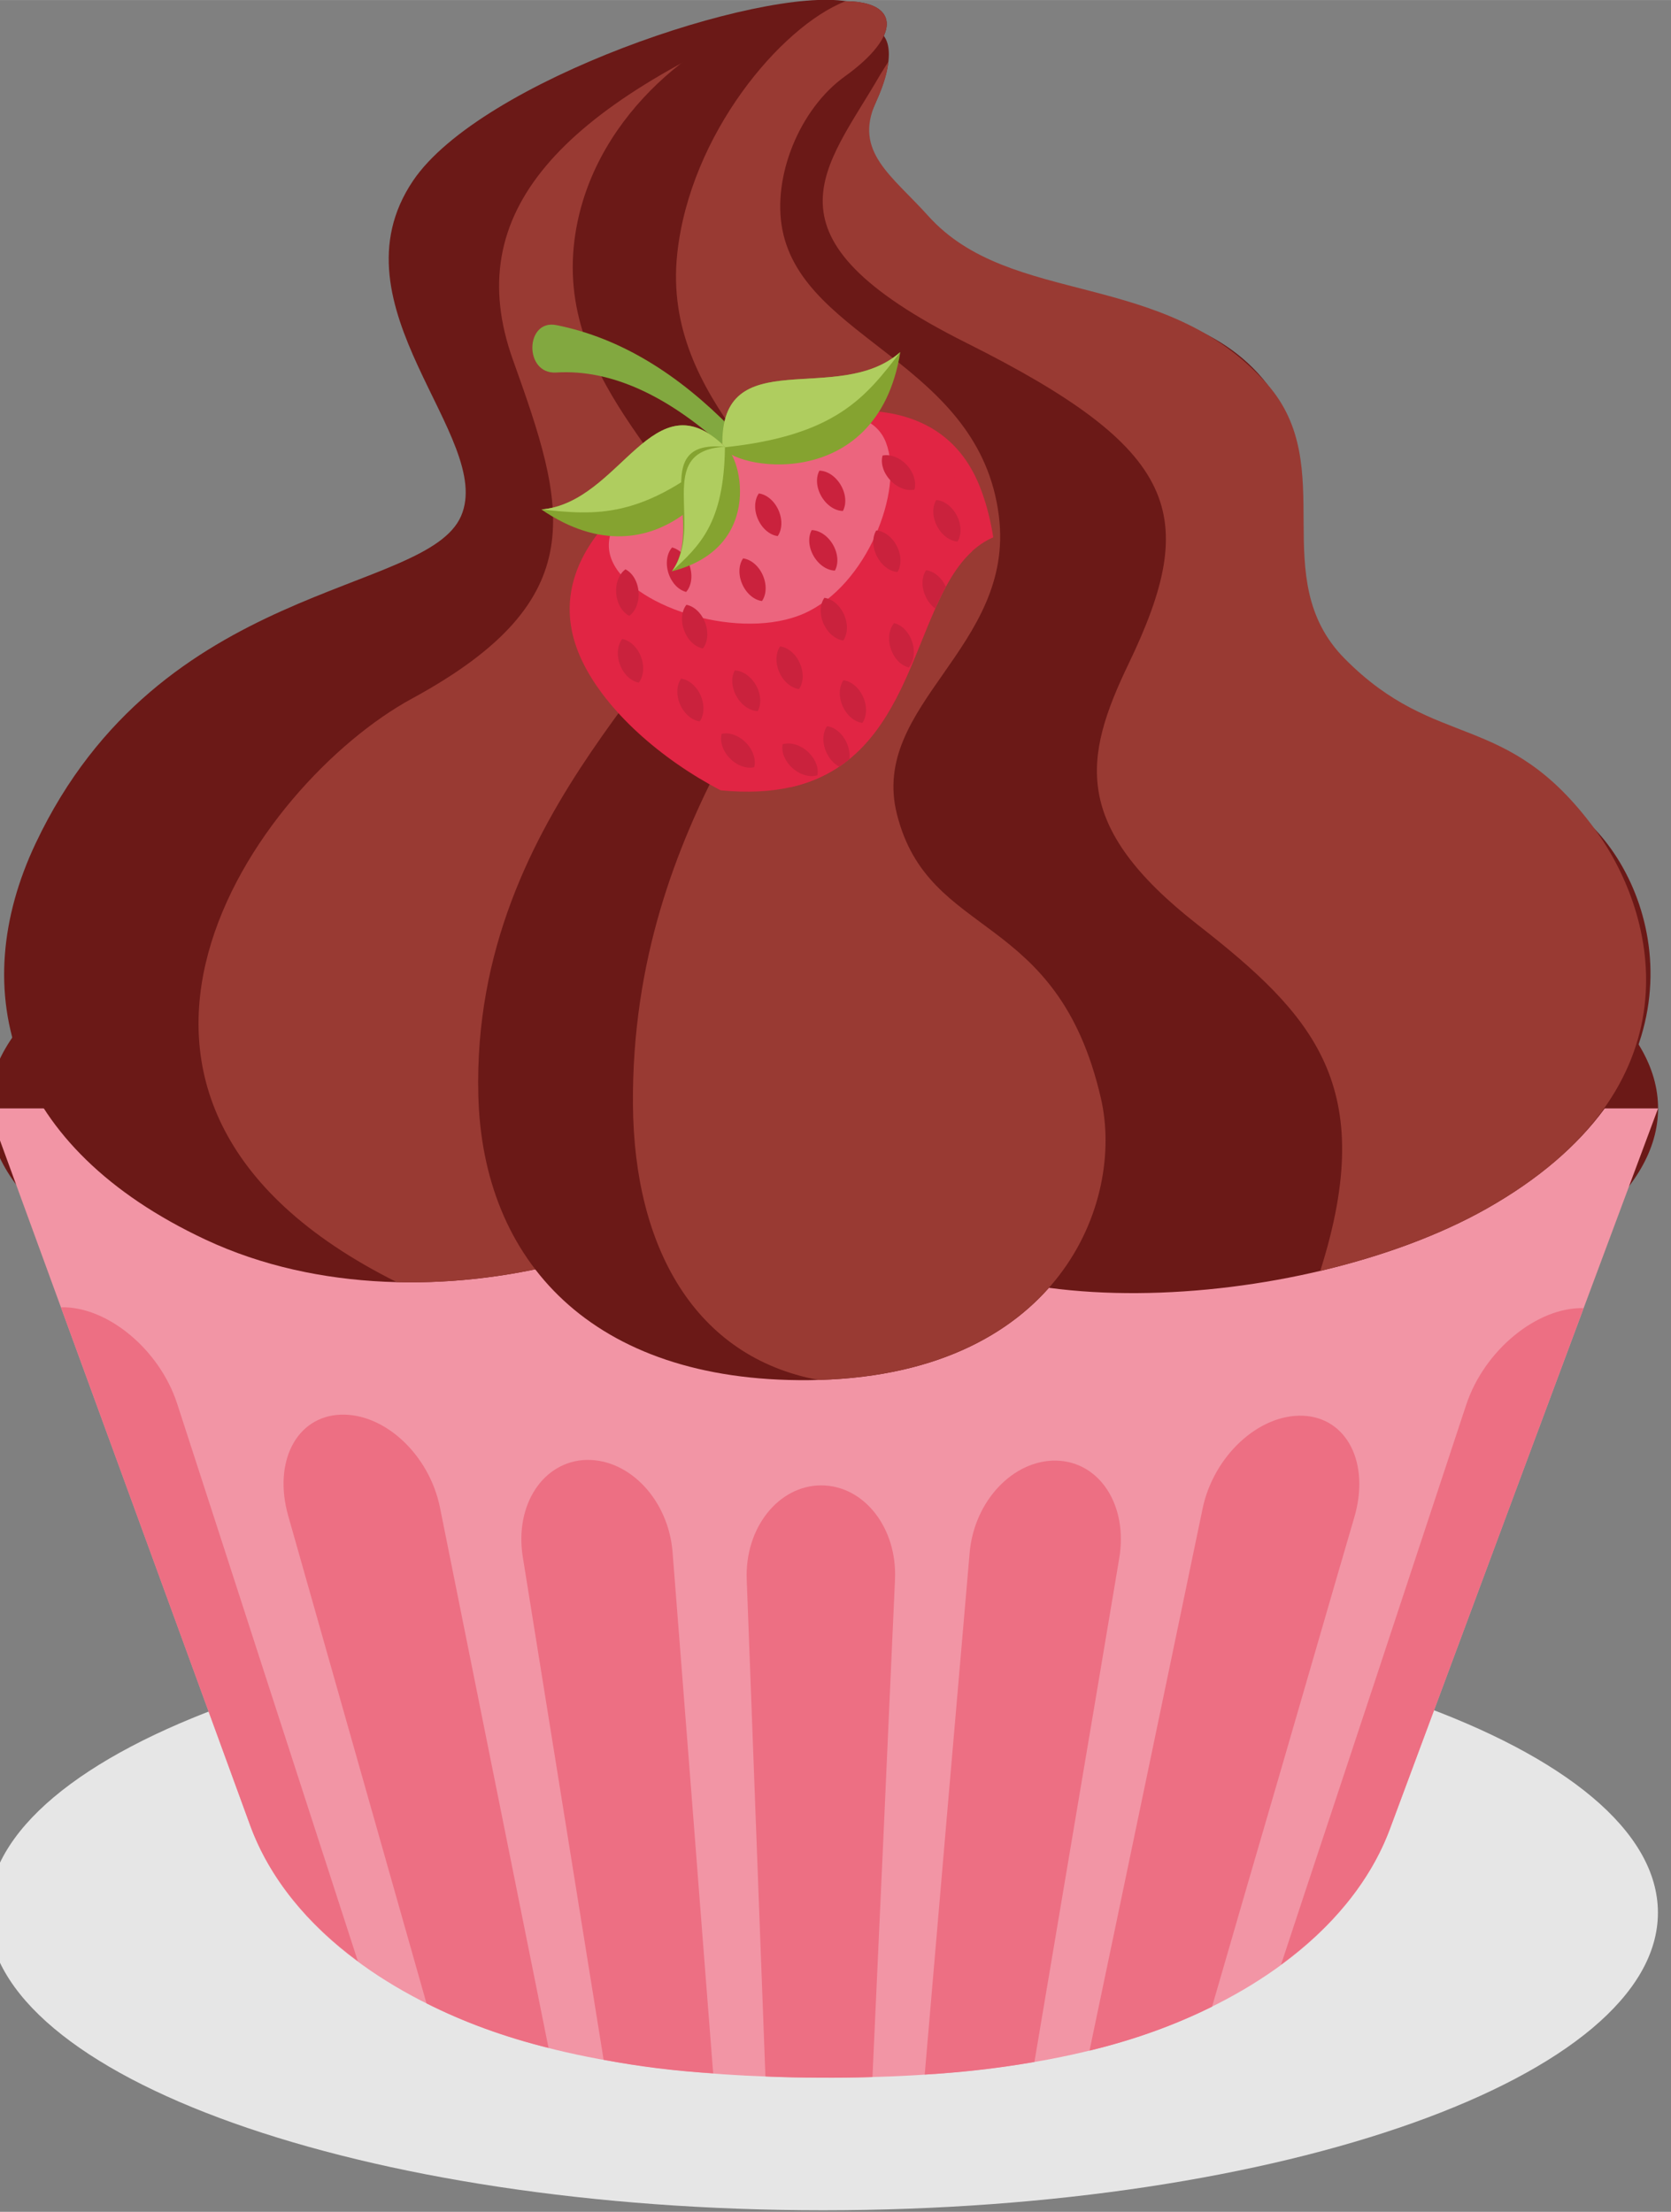 <?xml version="1.0" encoding="UTF-8" standalone="no"?>
<!-- Created with Inkscape (http://www.inkscape.org/) -->

<svg
   xmlns:dc="http://purl.org/dc/elements/1.1/"
   xmlns:cc="http://creativecommons.org/ns#"
   xmlns:rdf="http://www.w3.org/1999/02/22-rdf-syntax-ns#"
   xmlns:svg="http://www.w3.org/2000/svg"
   xmlns="http://www.w3.org/2000/svg"
   xmlns:xlink="http://www.w3.org/1999/xlink"
   xmlns:sodipodi="http://sodipodi.sourceforge.net/DTD/sodipodi-0.dtd"
   xmlns:inkscape="http://www.inkscape.org/namespaces/inkscape"
   width="132.319"
   height="175.178"
   viewBox="0 0 35.01 46.349"
   version="1.1"
   id="svg1161"
   inkscape:version="0.92.4 (5da689c313, 2019-01-14)"
   sodipodi:docname="7.svg">
  <rect x="0" y="0" width="35.01" height="46.349" fill="#808080" stroke="none"/>
  <defs
     id="defs1155">
    <clipPath
       id="SVGID_2_">
      <use
         height="100%"
         width="100%"
         y="0"
         x="0"
         style="overflow:visible"
         xlink:href="#SVGID_1_"
         overflow="visible"
         id="use15" />
    </clipPath>
    <clipPath
       id="SVGID_4_">
      <use
         height="100%"
         width="100%"
         y="0"
         x="0"
         style="overflow:visible"
         xlink:href="#SVGID_3_"
         overflow="visible"
         id="use91" />
    </clipPath>
    <clipPath
       id="SVGID_6_">
      <use
         height="100%"
         width="100%"
         y="0"
         x="0"
         style="overflow:visible"
         xlink:href="#SVGID_5_"
         overflow="visible"
         id="use193" />
    </clipPath>
    <clipPath
       id="SVGID_8_">
      <use
         height="100%"
         width="100%"
         y="0"
         x="0"
         style="overflow:visible"
         xlink:href="#SVGID_7_"
         overflow="visible"
         id="use251" />
    </clipPath>
    <clipPath
       id="SVGID_10_">
      <use
         height="100%"
         width="100%"
         y="0"
         x="0"
         style="overflow:visible"
         xlink:href="#SVGID_9_"
         overflow="visible"
         id="use335" />
    </clipPath>
    <clipPath
       id="SVGID_12_">
      <use
         height="100%"
         width="100%"
         y="0"
         x="0"
         style="overflow:visible"
         xlink:href="#SVGID_11_"
         overflow="visible"
         id="use453" />
    </clipPath>
    <clipPath
       id="SVGID_14_">
      <use
         height="100%"
         width="100%"
         y="0"
         x="0"
         style="overflow:visible"
         xlink:href="#SVGID_13_"
         overflow="visible"
         id="use597" />
    </clipPath>
    <clipPath
       id="SVGID_16_">
      <use
         height="100%"
         width="100%"
         y="0"
         x="0"
         style="overflow:visible"
         xlink:href="#SVGID_15_"
         overflow="visible"
         id="use679" />
    </clipPath>
    <clipPath
       id="SVGID_18_">
      <use
         height="100%"
         width="100%"
         y="0"
         x="0"
         style="overflow:visible"
         xlink:href="#SVGID_17_"
         overflow="visible"
         id="use785" />
    </clipPath>
    <clipPath
       id="SVGID_20_">
      <use
         height="100%"
         width="100%"
         y="0"
         x="0"
         style="overflow:visible"
         xlink:href="#SVGID_19_"
         overflow="visible"
         id="use837" />
    </clipPath>
    <clipPath
       id="SVGID_22_">
      <use
         height="100%"
         width="100%"
         y="0"
         x="0"
         style="overflow:visible"
         xlink:href="#SVGID_21_"
         overflow="visible"
         id="use915" />
    </clipPath>
    <clipPath
       id="SVGID_24_">
      <use
         height="100%"
         width="100%"
         y="0"
         x="0"
         style="overflow:visible"
         xlink:href="#SVGID_23_"
         overflow="visible"
         id="use1009" />
    </clipPath>
    <clipPath
       id="SVGID_26_">
      <use
         height="100%"
         width="100%"
         y="0"
         x="0"
         style="overflow:visible"
         xlink:href="#SVGID_25_"
         overflow="visible"
         id="use1129" />
    </clipPath>
    <clipPath
       id="SVGID_28_">
      <use
         height="100%"
         width="100%"
         y="0"
         x="0"
         style="overflow:visible"
         xlink:href="#SVGID_27_"
         overflow="visible"
         id="use1177" />
    </clipPath>
    <path
       inkscape:connector-curvature="0"
       id="SVGID_1_"
       d="m 85.61,63.771 c 0,0 9.11,-7.035 22.765,-12.285 6.524,-2.508 21.116,-6.162 22.188,-5.343 1.133,1.889 5.288,20.02 5.415,28.834 0.125,8.814 -5.667,28.584 -7.177,29.34 -1.511,0.754 -22.784,-5.016 -28.585,-8.31 C 94.676,92.859 89.593,88.308 85.611,83.54 85.61,80.015 85.61,63.771 85.61,63.771 Z" />
    <path
       inkscape:connector-curvature="0"
       id="SVGID_3_"
       d="m 66.218,63.771 c 0,0 -9.109,-7.035 -22.765,-12.285 -6.523,-2.508 -21.116,-6.162 -22.186,-5.343 -1.133,1.889 -5.288,20.021 -5.414,28.836 -0.127,8.812 5.666,28.582 7.176,29.338 1.511,0.754 22.782,-5.016 28.583,-8.31 5.54,-3.148 10.624,-7.699 14.605,-12.467 0.001,-3.525 0.001,-19.769 0.001,-19.769 z" />
    <path
       inkscape:connector-curvature="0"
       id="SVGID_5_"
       d="m 216.268,64.571 c 0,0 -9.109,-7.034 -22.765,-12.285 -6.523,-2.509 -21.116,-6.162 -22.187,-5.343 -1.133,1.889 -5.288,20.021 -5.414,28.835 -0.127,8.814 5.666,28.583 7.176,29.339 1.511,0.755 22.782,-5.014 28.583,-8.311 5.54,-3.147 10.624,-7.697 14.605,-12.465 0.002,-3.527 0.002,-19.77 0.002,-19.77 z" />
    <path
       inkscape:connector-curvature="0"
       id="SVGID_7_"
       d="m 235.66,64.57 c 0,0 9.11,-7.034 22.765,-12.285 6.524,-2.509 21.116,-6.162 22.188,-5.343 1.133,1.888 5.288,20.021 5.415,28.835 0.125,8.814 -5.667,28.583 -7.177,29.339 -1.511,0.755 -22.784,-5.014 -28.585,-8.311 -5.54,-3.148 -10.623,-7.697 -14.605,-12.466 C 235.66,80.814 235.66,64.57 235.66,64.57 Z" />
    <path
       inkscape:connector-curvature="0"
       id="SVGID_9_"
       d="m 365.769,66.058 c 0,0 -9.111,-7.032 -22.767,-12.284 -6.523,-2.508 -21.116,-6.161 -22.186,-5.343 -1.133,1.89 -5.289,20.021 -5.415,28.835 -0.126,8.814 5.667,28.583 7.178,29.338 1.51,0.757 22.782,-5.013 28.583,-8.31 5.54,-3.148 10.624,-7.696 14.606,-12.465 0.001,-3.526 0.001,-19.771 0.001,-19.771 z" />
    <path
       inkscape:connector-curvature="0"
       id="SVGID_11_"
       d="m 385.16,66.058 c 0,0 9.111,-7.034 22.766,-12.284 6.524,-2.508 21.116,-6.161 22.187,-5.343 1.133,1.89 5.288,20.021 5.416,28.835 0.125,8.814 -5.667,28.583 -7.178,29.338 -1.511,0.757 -22.782,-5.014 -28.585,-8.31 -5.54,-3.148 -10.623,-7.696 -14.605,-12.465 -10e-4,-3.526 -10e-4,-19.771 -10e-4,-19.771 z" />
    <path
       inkscape:connector-curvature="0"
       id="SVGID_13_"
       d="m 515.153,66.489 c 0,0 -9.11,-7.035 -22.766,-12.286 -6.523,-2.509 -21.116,-6.162 -22.186,-5.343 -1.133,1.89 -5.289,20.021 -5.415,28.834 -0.125,8.814 5.667,28.583 7.178,29.339 1.51,0.754 22.782,-5.014 28.583,-8.311 5.539,-3.147 10.624,-7.697 14.606,-12.465 0,-3.525 0,-19.768 0,-19.768 z" />
    <path
       inkscape:connector-curvature="0"
       id="SVGID_15_"
       d="m 534.544,66.489 c 0,0 9.112,-7.035 22.766,-12.286 6.525,-2.509 21.116,-6.162 22.188,-5.343 1.133,1.888 5.287,20.021 5.415,28.834 0.125,8.814 -5.667,28.583 -7.178,29.339 -1.51,0.754 -22.782,-5.015 -28.584,-8.311 -5.54,-3.147 -10.622,-7.697 -14.606,-12.465 -10e-4,-3.525 -10e-4,-19.768 -10e-4,-19.768 z" />
    <path
       inkscape:connector-curvature="0"
       id="SVGID_17_"
       d="m 666.023,66.498 c 0,0 -9.111,-7.035 -22.766,-12.285 -6.523,-2.509 -21.116,-6.162 -22.186,-5.343 -1.133,1.888 -5.289,20.02 -5.415,28.834 -0.126,8.814 5.667,28.583 7.178,29.338 1.511,0.755 22.782,-5.014 28.583,-8.31 5.539,-3.148 10.624,-7.698 14.606,-12.465 0,-3.527 0,-19.769 0,-19.769 z" />
    <path
       inkscape:connector-curvature="0"
       id="SVGID_19_"
       d="m 685.413,66.497 c 0,0 9.111,-7.034 22.766,-12.284 6.525,-2.509 21.116,-6.162 22.188,-5.343 1.133,1.888 5.287,20.02 5.415,28.834 0.125,8.814 -5.667,28.583 -7.178,29.338 -1.51,0.755 -22.782,-5.014 -28.584,-8.31 -5.54,-3.149 -10.623,-7.698 -14.606,-12.465 -10e-4,-3.527 -10e-4,-19.77 -10e-4,-19.77 z" />
    <path
       inkscape:connector-curvature="0"
       id="SVGID_21_"
       d="m 814.768,66.498 c 0,0 -9.109,-7.035 -22.765,-12.286 -6.523,-2.509 -21.116,-6.161 -22.186,-5.343 -1.133,1.888 -5.288,20.021 -5.414,28.835 -0.127,8.814 5.666,28.583 7.176,29.339 1.511,0.756 22.782,-5.014 28.583,-8.31 5.54,-3.148 10.624,-7.697 14.605,-12.466 10e-4,-3.526 10e-4,-19.769 10e-4,-19.769 z" />
    <path
       inkscape:connector-curvature="0"
       id="SVGID_23_"
       d="m 834.16,66.498 c 0,0 9.11,-7.035 22.765,-12.285 6.524,-2.509 21.116,-6.162 22.188,-5.343 1.133,1.889 5.288,20.021 5.415,28.835 0.125,8.814 -5.667,28.584 -7.177,29.339 -1.511,0.756 -22.784,-5.015 -28.585,-8.31 -5.54,-3.148 -10.622,-7.697 -14.605,-12.466 -10e-4,-3.527 -10e-4,-19.77 -10e-4,-19.77 z" />
    <path
       inkscape:connector-curvature="0"
       id="SVGID_25_"
       d="m 984.75,66.772 c 0,0 9.11,-7.035 22.765,-12.285 6.524,-2.509 21.116,-6.161 22.187,-5.343 1.133,1.889 5.288,20.021 5.414,28.835 0.126,8.814 -5.666,28.584 -7.177,29.34 -1.511,0.755 -22.782,-5.015 -28.583,-8.311 -5.54,-3.148 -10.624,-7.697 -14.606,-12.466 0,-3.527 0,-19.77 0,-19.77 z" />
    <path
       inkscape:connector-curvature="0"
       id="SVGID_27_"
       d="m 965.359,66.772 c 0,0 -9.11,-7.034 -22.765,-12.285 -6.524,-2.509 -21.116,-6.162 -22.187,-5.343 -1.133,1.889 -5.289,20.021 -5.415,28.835 -0.126,8.814 5.667,28.583 7.178,29.339 1.511,0.755 22.782,-5.015 28.583,-8.311 5.54,-3.148 10.624,-7.697 14.606,-12.466 0,-3.526 0,-19.769 0,-19.769 z" />
    <radialGradient
       id="SVGID_1_-2"
       cx="37.399"
       cy="73.437"
       r="49.383"
       gradientUnits="userSpaceOnUse">
      <stop
         offset="0"
         style="stop-color:#FFFFFF"
         id="stop52" />
      <stop
         offset="0.939"
         style="stop-color:#FFFFFF;stop-opacity:0"
         id="stop54" />
    </radialGradient>
    <radialGradient
       id="SVGID_2_-2"
       cx="188.762"
       cy="73.265"
       r="49.383"
       gradientUnits="userSpaceOnUse">
      <stop
         offset="0"
         style="stop-color:#FFFFFF"
         id="stop219" />
      <stop
         offset="0.939"
         style="stop-color:#FFFFFF;stop-opacity:0"
         id="stop221" />
    </radialGradient>
    <radialGradient
       id="SVGID_3_-7"
       cx="338.281"
       cy="72.995"
       r="49.383"
       gradientUnits="userSpaceOnUse">
      <stop
         offset="0"
         style="stop-color:#FFFFFF"
         id="stop288" />
      <stop
         offset="0.939"
         style="stop-color:#FFFFFF;stop-opacity:0"
         id="stop290" />
    </radialGradient>
    <radialGradient
       id="SVGID_4_-1"
       cx="486.776"
       cy="72.003"
       r="49.383"
       gradientUnits="userSpaceOnUse">
      <stop
         offset="0"
         style="stop-color:#FFFFFF"
         id="stop341" />
      <stop
         offset="0.939"
         style="stop-color:#FFFFFF;stop-opacity:0"
         id="stop343" />
    </radialGradient>
    <radialGradient
       id="SVGID_5_-9"
       cx="637.455"
       cy="70.776"
       r="49.383"
       gradientUnits="userSpaceOnUse">
      <stop
         offset="0"
         style="stop-color:#FFFFFF"
         id="stop544" />
      <stop
         offset="0.939"
         style="stop-color:#FFFFFF;stop-opacity:0"
         id="stop546" />
    </radialGradient>
    <radialGradient
       id="SVGID_6_-4"
       cx="790.322"
       cy="73.071"
       r="49.383"
       gradientUnits="userSpaceOnUse">
      <stop
         offset="0"
         style="stop-color:#FFFFFF"
         id="stop753" />
      <stop
         offset="0.939"
         style="stop-color:#FFFFFF;stop-opacity:0"
         id="stop755" />
    </radialGradient>
    <radialGradient
       id="SVGID_7_-1"
       cx="937.163"
       cy="72.383"
       r="49.383"
       gradientUnits="userSpaceOnUse">
      <stop
         offset="0"
         style="stop-color:#FFFFFF"
         id="stop916" />
      <stop
         offset="0.939"
         style="stop-color:#FFFFFF;stop-opacity:0"
         id="stop918" />
    </radialGradient>
    <radialGradient
       id="SVGID_8_-1"
       cx="1087.802"
       cy="72.31"
       r="49.384"
       gradientUnits="userSpaceOnUse">
      <stop
         offset="0"
         style="stop-color:#FFFFFF"
         id="stop947" />
      <stop
         offset="0.939"
         style="stop-color:#FFFFFF;stop-opacity:0"
         id="stop949" />
    </radialGradient>
  </defs>
  <sodipodi:namedview
     id="base"
     pagecolor="#ffffff"
     bordercolor="#666666"
     borderopacity="1.0"
     inkscape:pageopacity="0.0"
     inkscape:pageshadow="2"
     inkscape:zoom="0.7"
     inkscape:cx="-10.797935"
     inkscape:cy="23.146383"
     inkscape:document-units="mm"
     inkscape:current-layer="layer1"
     showgrid="false"
     units="px"
     inkscape:window-width="1920"
     inkscape:window-height="1017"
     inkscape:window-x="-8"
     inkscape:window-y="-8"
     inkscape:window-maximized="1"
     fit-margin-top="0"
     fit-margin-left="0"
     fit-margin-right="0"
     fit-margin-bottom="0" />
  <g
     inkscape:label="Layer 1"
     inkscape:groupmode="layer"
     id="layer1"
     transform="translate(-180.542,-246.826)">
    <g
       transform="matrix(0.397,0,0,0.397,-3.594,240.741)"
       id="g1288" />
    <g
       transform="matrix(0.397,0,0,0.397,-3.594,240.741)"
       id="g1290" />
    <g
       transform="matrix(0.397,0,0,0.397,-3.594,240.741)"
       id="g1292" />
    <g
       transform="matrix(0.397,0,0,0.397,-3.594,240.741)"
       id="g1294" />
    <g
       transform="matrix(0.397,0,0,0.397,-3.594,240.741)"
       id="g1296" />
    <g
       transform="matrix(0.397,0,0,0.397,-3.594,240.741)"
       id="g1298" />
    <g
       transform="matrix(0.365,0,0,0.365,-1.091,244.552)"
       id="Слой_9" />
    <g
       transform="matrix(0.361,0,0,0.361,-1.169,243.622)"
       id="g1385" />
    <g
       transform="matrix(0.361,0,0,0.361,-1.169,243.622)"
       id="g1387" />
    <g
       transform="matrix(0.361,0,0,0.361,-1.169,243.622)"
       id="g1389" />
    <g
       transform="matrix(0.361,0,0,0.361,-1.169,243.622)"
       id="g1391" />
    <g
       transform="matrix(0.361,0,0,0.361,-1.169,243.622)"
       id="g1393" />
    <g
       transform="matrix(0.361,0,0,0.361,-1.169,243.622)"
       id="g1395" />
    <g
       transform="matrix(0.368,0,0,0.368,-216.081,240.66)"
       id="g1056">
      <path
         style="clip-rule:evenodd;fill:#e6e6e6;fill-rule:evenodd"
         inkscape:connector-curvature="0"
         d="m 1124.638,142.615 c 26.18,0 47.533,-7.612 47.533,-16.944 0,-9.333 -21.353,-16.944 -47.533,-16.944 -26.18,0 -47.533,7.611 -47.533,16.944 0,9.333 21.352,16.944 47.533,16.944 z"
         id="path943" />
      <path
         style="clip-rule:evenodd;fill:#6b1917;fill-rule:evenodd"
         inkscape:connector-curvature="0"
         d="m 1124.647,96.815 c 26.18,0 47.533,-7.612 47.533,-16.944 0,-9.332 -21.353,-16.944 -47.533,-16.944 -26.18,0 -47.533,7.611 -47.533,16.944 10e-4,9.332 21.353,16.944 47.533,16.944 z"
         id="path945" />
      <radialGradient
         id="radialGradient2415"
         cx="1087.802"
         cy="72.31"
         r="49.384"
         gradientUnits="userSpaceOnUse">
        <stop
           offset="0"
           style="stop-color:#FFFFFF"
           id="stop2411" />
        <stop
           offset="0.939"
           style="stop-color:#FFFFFF;stop-opacity:0"
           id="stop2413" />
      </radialGradient>
      <path
         style="clip-rule:evenodd;fill:url(#SVGID_8_-1);fill-rule:evenodd"
         inkscape:connector-curvature="0"
         d="m 1133.115,96.914 c -6.639,11.297 -22.131,19.932 -41.238,22.634 -2.298,-6.303 -4.601,-12.606 -6.901,-18.902 -1.957,-5.359 -3.919,-10.716 -5.875,-16.076 5.391,7.247 23.917,12.589 45.945,12.589 2.751,-0.001 5.446,-0.086 8.069,-0.245 z"
         id="path952" />
      <g
         id="g972">
        <path
           style="clip-rule:evenodd;fill:#f295a5;fill-rule:evenodd"
           inkscape:connector-curvature="0"
           d="m 1156.913,120.903 c -1.873,5.02 -6.634,8.837 -12.473,11.159 -5.608,2.231 -12.557,3.04 -20.03,3.002 -7.474,-0.039 -14.421,-0.918 -20.021,-3.179 -5.818,-2.35 -10.533,-6.169 -12.359,-11.165 -2.481,-6.809 -4.969,-13.618 -7.453,-20.419 -2.487,-6.809 -4.981,-13.616 -7.463,-20.43 15.838,0 31.685,0 47.523,0 15.839,0 31.695,0 47.542,0 -2.548,6.844 -5.099,13.68 -7.643,20.52 -2.541,6.834 -5.085,13.674 -7.623,20.512 z"
           id="path954" />
        <g
           id="g970">
          <path
             style="clip-rule:evenodd;fill:#ed6f83;fill-rule:evenodd"
             inkscape:connector-curvature="0"
             d="m 1124.543,101.337 v 0 c 2.443,0.012 4.327,2.433 4.192,5.37 -0.217,4.724 -0.423,9.448 -0.637,14.167 -0.214,4.718 -0.428,9.437 -0.646,14.155 -1.008,0.036 -2.016,0.042 -3.042,0.036 -1.027,-0.006 -2.044,-0.018 -3.052,-0.071 -0.171,-4.719 -0.361,-9.437 -0.533,-14.155 -0.171,-4.707 -0.357,-9.431 -0.532,-14.149 -0.109,-2.943 1.816,-5.353 4.25,-5.353 z"
             id="path956" />
          <path
             style="clip-rule:evenodd;fill:#ed6f83;fill-rule:evenodd"
             inkscape:connector-curvature="0"
             d="m 1137.938,99.928 v 0 c 2.472,0.071 4.065,2.568 3.565,5.553 -0.803,4.788 -1.606,9.573 -2.415,14.356 -0.807,4.772 -1.607,9.555 -2.415,14.333 -1.987,0.349 -4.079,0.598 -6.246,0.717 0.428,-4.949 0.851,-9.899 1.274,-14.848 0.423,-4.949 0.861,-9.904 1.283,-14.853 0.253,-2.954 2.482,-5.317 4.954,-5.258 z"
             id="path958" />
          <path
             style="clip-rule:evenodd;fill:#ed6f83;fill-rule:evenodd"
             inkscape:connector-curvature="0"
             d="m 1151.959,97.371 v 0 c 2.52,0.107 3.827,2.71 2.928,5.778 -1.363,4.652 -2.695,9.297 -4.05,13.942 -1.354,4.643 -2.709,9.282 -4.05,13.93 -2.129,1.059 -4.468,1.9 -6.977,2.504 1.074,-5.145 2.153,-10.282 3.223,-15.428 1.069,-5.144 2.145,-10.276 3.213,-15.428 0.624,-3.011 3.204,-5.393 5.713,-5.298 z"
             id="path960" />
          <path
             style="clip-rule:evenodd;fill:#ed6f83;fill-rule:evenodd"
             inkscape:connector-curvature="0"
             d="m 1150.714,128.629 c 1.75,-5.316 3.523,-10.625 5.276,-15.937 1.754,-5.314 3.508,-10.627 5.266,-15.943 1.026,-3.102 4.031,-5.571 6.683,-5.505 -1.835,4.943 -3.679,9.887 -5.514,14.829 -1.835,4.944 -3.679,9.887 -5.514,14.83 -1.12,3.013 -3.345,5.642 -6.197,7.726 z"
             id="path962" />
          <path
             style="clip-rule:evenodd;fill:#ed6f83;fill-rule:evenodd"
             inkscape:connector-curvature="0"
             d="m 1081.25,91.196 c 2.633,-0.066 5.611,2.397 6.616,5.488 1.723,5.297 3.427,10.577 5.143,15.872 1.715,5.291 3.432,10.591 5.143,15.872 -2.842,-2.09 -5.02,-4.713 -6.122,-7.708 -1.797,-4.926 -3.594,-9.846 -5.39,-14.765 -1.796,-4.92 -3.593,-9.84 -5.39,-14.759 z"
             id="path964" />
          <path
             style="clip-rule:evenodd;fill:#ed6f83;fill-rule:evenodd"
             inkscape:connector-curvature="0"
             d="m 1097.164,97.311 v 0 c 2.52,-0.095 5.063,2.292 5.666,5.292 1.032,5.134 2.058,10.261 3.09,15.387 1.032,5.128 2.063,10.253 3.09,15.38 -2.5,-0.616 -4.848,-1.474 -6.949,-2.539 -1.312,-4.624 -2.625,-9.253 -3.936,-13.877 -1.313,-4.629 -2.625,-9.253 -3.936,-13.882 -0.867,-3.061 0.456,-5.66 2.975,-5.761 z"
             id="path966" />
          <path
             style="clip-rule:evenodd;fill:#ed6f83;fill-rule:evenodd"
             inkscape:connector-curvature="0"
             d="m 1111.167,99.887 v 0 c 2.481,-0.047 4.675,2.309 4.905,5.257 0.387,4.949 0.774,9.898 1.16,14.848 0.384,4.931 0.761,9.875 1.151,14.824 -2.158,-0.124 -4.259,-0.391 -6.237,-0.769 -0.77,-4.772 -1.531,-9.537 -2.3,-14.309 -0.77,-4.771 -1.534,-9.543 -2.3,-14.314 -0.48,-2.979 1.159,-5.466 3.621,-5.537 z"
             id="path968" />
        </g>
      </g>
      <g
         id="g986">
        <path
           style="clip-rule:evenodd;fill:#6b1917;fill-rule:evenodd"
           inkscape:connector-curvature="0"
           d="m 1162.413,85.583 c 12.141,-6.857 10.395,-17.163 6.159,-21.622 -7.644,-8.049 -12.977,-2.982 -18.234,-8.29 -4.547,-4.591 4.174,-11.112 -0.428,-17.057 -5.388,-6.963 -17.869,-3.448 -22.142,-8.257 -2.04,-2.296 -1.402,-4.953 -0.129,-7.768 2.162,-4.778 -0.629,-5.852 -5.127,-1.293 -7.888,7.995 1.187,58.5 4.343,63.497 4.999,7.912 25.009,6.747 35.558,0.79 z"
           id="path974" />
        <path
           style="clip-rule:evenodd;fill:#6b1917;fill-rule:evenodd"
           inkscape:connector-curvature="0"
           d="m 1089.481,87.343 c 12.87,6.031 30.485,-0.339 31.94,-6.274 6.01,-24.526 -4.133,-51.512 -3.777,-52.774 0.829,-2.942 3.972,-5.705 7.141,-6.245 5.378,-0.916 -0.476,-2.296 1.213,-5.218 -4.951,-0.84 -20.864,4.519 -24.705,10.219 -4.821,7.154 4.67,14.634 2.738,19.087 -1.978,4.559 -17.118,3.622 -24.218,18.632 -4.016,8.489 -1.514,17.333 9.668,22.573 z"
           id="path976" />
        <path
           style="clip-rule:evenodd;fill:#993a33;fill-rule:evenodd"
           inkscape:connector-curvature="0"
           d="m 1100.372,89.765 c 10.211,0.249 19.981,-4.34 21.048,-8.697 6.01,-24.526 -4.133,-51.511 -3.777,-52.774 0.829,-2.942 -0.156,-6.867 3.013,-7.406 5.378,-0.916 9.306,-2.419 2.787,-3.523 -0.13,-0.022 -0.268,-0.04 -0.411,-0.053 -13.37,5.549 -19.06,11.518 -16.051,19.928 3.009,8.41 4.687,13.624 -5.739,19.29 -8.855,4.812 -21.807,22.787 -0.87,33.235 z"
           id="path978" />
        <path
           style="clip-rule:evenodd;fill:#6b1917;fill-rule:evenodd"
           inkscape:connector-curvature="0"
           d="m 1123.796,95.346 c 14.191,-0.12 18.042,-10.045 16.666,-16.035 -2.483,-10.813 -9.789,-8.951 -11.615,-16.186 -1.58,-6.26 6.725,-9.49 5.805,-16.968 -1.079,-8.757 -11.102,-10.004 -12.328,-16.322 -0.585,-3.016 0.973,-6.87 3.555,-8.728 4.383,-3.154 2.503,-5.46 -3.807,-3.638 -4.792,1.383 -10.727,6.158 -11.587,12.969 -1.079,8.546 7.175,13.471 7.457,18.329 0.289,4.973 -13.357,13.747 -12.929,30.374 0.242,9.403 6.454,16.308 18.783,16.205 z"
           id="path980" />
        <path
           style="clip-rule:evenodd;fill:#993a33;fill-rule:evenodd"
           inkscape:connector-curvature="0"
           d="m 1124.37,95.334 c 13.72,-0.379 17.449,-10.115 16.092,-16.024 -2.483,-10.813 -9.789,-8.951 -11.615,-16.186 -1.58,-6.26 6.725,-9.49 5.805,-16.968 -1.079,-8.757 -11.102,-10.004 -12.328,-16.322 -0.585,-3.016 0.973,-6.87 3.555,-8.728 3.298,-2.373 3.05,-4.266 0.037,-4.282 l -0.046,0.018 c -3.632,1.451 -8.804,7.547 -9.533,14.365 -0.915,8.556 7.437,13.062 7.592,17.911 0.159,4.966 -10.239,13.931 -10.113,30.541 0.062,8.16 3.545,14.368 10.554,15.675 z"
           id="path982" />
        <path
           style="clip-rule:evenodd;fill:#993a33;fill-rule:evenodd"
           inkscape:connector-curvature="0"
           d="m 1162.413,85.583 c 12.141,-6.857 9.795,-16.683 6.16,-21.622 -5.039,-6.847 -8.971,-4.385 -14.227,-9.692 -4.548,-4.591 -0.234,-10.912 -4.434,-15.655 -5.847,-6.599 -14.58,-4.324 -19.292,-9.572 -2.051,-2.285 -4.253,-3.637 -2.979,-6.453 0.285,-0.631 0.654,-1.503 0.708,-2.314 l -0.467,0.751 c -3.08,5.347 -7.248,9.166 4.91,15.25 12.158,6.084 13.331,9.769 9.246,18.27 -2.583,5.376 -3.267,9.238 3.932,14.866 6.593,5.154 10.314,9.186 6.977,19.712 3.498,-0.826 6.787,-2.028 9.466,-3.541 z"
           id="path984" />
      </g>
      <g
         id="g1054">
        <path
           style="fill:#82a840"
           inkscape:connector-curvature="0"
           d="m 1127.672,52.737 c -5.133,-9.122 -10.825,-15.994 -18.214,-17.469 -1.787,-0.357 -1.86,2.815 -0.01,2.699 6.333,-0.396 12.681,6.274 17.92,14.955 z"
           id="path988" />
        <path
           style="clip-rule:evenodd;fill:#e12544;fill-rule:evenodd"
           inkscape:connector-curvature="0"
           d="m 1118.804,61.758 c -3.41,-1.784 -6.506,-4.518 -7.865,-7.331 -2.767,-5.728 2.913,-10.173 8.016,-12.432 5.103,-2.259 12.213,-3.475 14.592,2.425 0.357,0.884 0.616,1.876 0.783,2.93 -5.497,2.392 -3.249,15.615 -15.526,14.408 z"
           id="path990" />
        <path
           style="clip-rule:evenodd;fill:#e12544;fill-rule:evenodd"
           inkscape:connector-curvature="0"
           d="m 1122.789,61.582 c -4.422,-1.093 -9.356,-4.598 -11.115,-8.242 -2.529,-5.237 2.637,-9.289 7.281,-11.345 4.644,-2.056 11.118,-3.156 13.294,2.237 0.464,1.148 0.749,2.492 0.867,3.918 -3.461,3.174 -3.217,11.832 -10.327,13.432 z"
           id="path992" />
        <path
           style="clip-rule:evenodd;fill:#ec657e;fill-rule:evenodd"
           inkscape:connector-curvature="0"
           d="m 1123.563,51.686 c -3.549,1.571 -9.558,-0.257 -10.869,-2.857 -1.31,-2.6 2.755,-5.283 6.26,-6.834 3.505,-1.552 8.224,-2.757 9.268,-0.039 1.044,2.718 -1.109,8.159 -4.659,9.73 z"
           id="path994" />
        <path
           style="clip-rule:evenodd;fill:#ca223d;fill-rule:evenodd"
           inkscape:connector-curvature="0"
           d="m 1116.043,47.929 c 0.427,0.102 0.831,0.509 1.01,1.073 0.179,0.565 0.083,1.13 -0.207,1.459 -0.427,-0.102 -0.83,-0.509 -1.01,-1.073 -0.179,-0.565 -0.083,-1.13 0.207,-1.459 z"
           id="path996" />
        <path
           style="clip-rule:evenodd;fill:#ca223d;fill-rule:evenodd"
           inkscape:connector-curvature="0"
           d="m 1120.982,44.853 c -0.252,0.359 -0.286,0.931 -0.046,1.472 0.24,0.542 0.686,0.902 1.121,0.956 0.252,-0.359 0.286,-0.931 0.046,-1.473 -0.239,-0.541 -0.686,-0.9 -1.121,-0.955 z"
           id="path998" />
        <g
           id="g1004">
          <path
             style="clip-rule:evenodd;fill:#85a330;fill-rule:evenodd"
             inkscape:connector-curvature="0"
             d="m 1129.037,36.802 c -3.534,3.138 -10.268,-0.666 -10.131,5.347 0.337,1.27 8.802,2.931 10.131,-5.347 z"
             id="path1000" />
          <path
             style="clip-rule:evenodd;fill:#afcd5f;fill-rule:evenodd"
             inkscape:connector-curvature="0"
             d="m 1129.037,36.802 c -3.534,3.138 -10.268,-0.666 -10.131,5.347 0.01,0.028 0.02,0.057 0.036,0.085 6.454,-0.658 8.151,-2.908 10.095,-5.432 z"
             id="path1002" />
        </g>
        <g
           id="g1010">
          <path
             style="clip-rule:evenodd;fill:#85a330;fill-rule:evenodd"
             inkscape:connector-curvature="0"
             d="m 1108.603,45.766 c 4.547,-0.39 6.357,-7.636 10.479,-3.544 0.666,1.081 -3.795,8.115 -10.479,3.544 z"
             id="path1006" />
          <path
             style="clip-rule:evenodd;fill:#afcd5f;fill-rule:evenodd"
             inkscape:connector-curvature="0"
             d="m 1108.603,45.766 c 4.547,-0.39 6.357,-7.636 10.479,-3.544 0.015,0.024 0.026,0.052 0.036,0.081 -4.751,4.086 -7.455,3.779 -10.515,3.463 z"
             id="path1008" />
        </g>
        <path
           style="clip-rule:evenodd;fill:#ca223d;fill-rule:evenodd"
           inkscape:connector-curvature="0"
           d="m 1120.087,48.551 c -0.252,0.359 -0.286,0.931 -0.046,1.473 0.24,0.542 0.686,0.902 1.121,0.956 0.252,-0.359 0.286,-0.931 0.046,-1.473 -0.239,-0.541 -0.685,-0.901 -1.121,-0.956 z"
           id="path1012" />
        <path
           style="clip-rule:evenodd;fill:#ca223d;fill-rule:evenodd"
           inkscape:connector-curvature="0"
           d="m 1122.196,53.563 c -0.253,0.359 -0.286,0.932 -0.046,1.473 0.24,0.542 0.686,0.902 1.121,0.956 0.252,-0.359 0.286,-0.931 0.046,-1.473 -0.24,-0.541 -0.686,-0.902 -1.121,-0.956 z"
           id="path1014" />
        <path
           style="clip-rule:evenodd;fill:#ca223d;fill-rule:evenodd"
           inkscape:connector-curvature="0"
           d="m 1124.867,58.106 c -0.252,0.359 -0.286,0.931 -0.046,1.473 0.168,0.38 0.439,0.671 0.735,0.829 0.203,-0.136 0.399,-0.28 0.585,-0.432 0.032,-0.284 -0.016,-0.604 -0.153,-0.914 -0.239,-0.542 -0.685,-0.902 -1.121,-0.956 z"
           id="path1016" />
        <path
           style="clip-rule:evenodd;fill:#ca223d;fill-rule:evenodd"
           inkscape:connector-curvature="0"
           d="m 1124.432,43.555 c -0.212,0.384 -0.182,0.957 0.116,1.469 0.298,0.512 0.781,0.822 1.22,0.827 0.211,-0.384 0.182,-0.956 -0.116,-1.469 -0.298,-0.512 -0.781,-0.821 -1.22,-0.827 z"
           id="path1018" />
        <path
           style="clip-rule:evenodd;fill:#ca223d;fill-rule:evenodd"
           inkscape:connector-curvature="0"
           d="m 1127.669,46.959 c -0.232,0.373 -0.234,0.946 0.036,1.474 0.27,0.527 0.735,0.862 1.172,0.892 0.232,-0.372 0.234,-0.945 -0.036,-1.473 -0.269,-0.528 -0.734,-0.863 -1.172,-0.893 z"
           id="path1020" />
        <path
           style="clip-rule:evenodd;fill:#ca223d;fill-rule:evenodd"
           inkscape:connector-curvature="0"
           d="m 1128.686,52.239 c -0.286,0.333 -0.375,0.899 -0.188,1.461 0.186,0.563 0.595,0.964 1.024,1.06 0.285,-0.333 0.374,-0.899 0.188,-1.461 -0.187,-0.563 -0.596,-0.964 -1.024,-1.06 z"
           id="path1022" />
        <path
           style="clip-rule:evenodd;fill:#ca223d;fill-rule:evenodd"
           inkscape:connector-curvature="0"
           d="m 1128.028,42.695 c -0.121,0.422 0.035,0.973 0.44,1.406 0.404,0.434 0.944,0.627 1.373,0.536 0.121,-0.422 -0.035,-0.973 -0.439,-1.407 -0.406,-0.432 -0.945,-0.626 -1.374,-0.535 z"
           id="path1024" />
        <path
           style="clip-rule:evenodd;fill:#ca223d;fill-rule:evenodd"
           inkscape:connector-curvature="0"
           d="m 1130.507,49.223 c -0.251,0.36 -0.282,0.932 -0.039,1.473 0.134,0.299 0.331,0.543 0.554,0.709 0.193,-0.433 0.393,-0.85 0.605,-1.243 -0.244,-0.534 -0.688,-0.886 -1.12,-0.939 z"
           id="path1026" />
        <path
           style="clip-rule:evenodd;fill:#ca223d;fill-rule:evenodd"
           inkscape:connector-curvature="0"
           d="m 1131.086,45.226 c -0.232,0.373 -0.234,0.946 0.036,1.474 0.27,0.527 0.735,0.862 1.172,0.892 0.232,-0.372 0.234,-0.945 -0.035,-1.473 -0.27,-0.528 -0.736,-0.862 -1.173,-0.893 z"
           id="path1028" />
        <path
           style="clip-rule:evenodd;fill:#ca223d;fill-rule:evenodd"
           inkscape:connector-curvature="0"
           d="m 1123.993,46.941 c 0.439,0.009 0.92,0.321 1.214,0.835 0.295,0.514 0.32,1.086 0.107,1.47 -0.439,-0.009 -0.92,-0.321 -1.215,-0.835 -0.294,-0.515 -0.32,-1.087 -0.106,-1.47 z"
           id="path1030" />
        <path
           style="clip-rule:evenodd;fill:#ca223d;fill-rule:evenodd"
           inkscape:connector-curvature="0"
           d="m 1116.859,51.194 c 0.432,0.079 0.857,0.462 1.067,1.017 0.209,0.554 0.144,1.124 -0.127,1.468 -0.432,-0.078 -0.858,-0.462 -1.067,-1.017 -0.21,-0.554 -0.145,-1.123 0.127,-1.468 z"
           id="path1032" />
        <path
           style="clip-rule:evenodd;fill:#ca223d;fill-rule:evenodd"
           inkscape:connector-curvature="0"
           d="m 1119.614,54.933 c 0.438,0.012 0.917,0.327 1.208,0.843 0.291,0.516 0.313,1.089 0.096,1.471 -0.439,-0.012 -0.917,-0.328 -1.208,-0.843 -0.29,-0.517 -0.312,-1.09 -0.096,-1.471 z"
           id="path1034" />
        <path
           style="clip-rule:evenodd;fill:#ca223d;fill-rule:evenodd"
           inkscape:connector-curvature="0"
           d="m 1113.388,49.175 c 0.393,0.194 0.697,0.68 0.746,1.27 0.049,0.591 -0.17,1.12 -0.526,1.377 -0.393,-0.195 -0.697,-0.681 -0.746,-1.272 -0.049,-0.589 0.17,-1.118 0.526,-1.375 z"
           id="path1036" />
        <path
           style="clip-rule:evenodd;fill:#ca223d;fill-rule:evenodd"
           inkscape:connector-curvature="0"
           d="m 1116.555,55.399 c 0.435,0.057 0.88,0.419 1.117,0.962 0.237,0.543 0.201,1.115 -0.053,1.472 -0.435,-0.056 -0.88,-0.418 -1.117,-0.961 -0.237,-0.543 -0.201,-1.115 0.053,-1.473 z"
           id="path1038" />
        <path
           style="clip-rule:evenodd;fill:#ca223d;fill-rule:evenodd"
           inkscape:connector-curvature="0"
           d="m 1113.207,53.141 c 0.432,0.079 0.857,0.462 1.067,1.017 0.209,0.554 0.144,1.123 -0.127,1.468 -0.432,-0.078 -0.857,-0.462 -1.067,-1.017 -0.21,-0.554 -0.145,-1.124 0.127,-1.468 z"
           id="path1040" />
        <path
           style="clip-rule:evenodd;fill:#ca223d;fill-rule:evenodd"
           inkscape:connector-curvature="0"
           d="m 1122.335,59.137 c 0.419,-0.131 0.974,0.012 1.417,0.405 0.443,0.394 0.649,0.928 0.568,1.359 -0.419,0.131 -0.974,-0.012 -1.417,-0.405 -0.443,-0.393 -0.649,-0.928 -0.568,-1.359 z"
           id="path1042" />
        <path
           style="clip-rule:evenodd;fill:#ca223d;fill-rule:evenodd"
           inkscape:connector-curvature="0"
           d="m 1118.864,58.542 c 0.427,-0.101 0.971,0.081 1.385,0.505 0.414,0.424 0.582,0.971 0.471,1.396 -0.427,0.101 -0.971,-0.081 -1.385,-0.505 -0.414,-0.424 -0.582,-0.972 -0.471,-1.396 z"
           id="path1044" />
        <path
           style="clip-rule:evenodd;fill:#ca223d;fill-rule:evenodd"
           inkscape:connector-curvature="0"
           d="m 1124.714,50.797 c -0.252,0.359 -0.286,0.93 -0.046,1.472 0.24,0.542 0.686,0.902 1.121,0.956 0.253,-0.359 0.286,-0.931 0.046,-1.473 -0.239,-0.54 -0.685,-0.901 -1.121,-0.955 z"
           id="path1046" />
        <path
           style="clip-rule:evenodd;fill:#ca223d;fill-rule:evenodd"
           inkscape:connector-curvature="0"
           d="m 1125.801,55.49 c -0.253,0.359 -0.286,0.931 -0.046,1.473 0.24,0.542 0.686,0.902 1.122,0.956 0.252,-0.359 0.286,-0.931 0.046,-1.473 -0.241,-0.542 -0.686,-0.901 -1.122,-0.956 z"
           id="path1048" />
        <path
           style="clip-rule:evenodd;fill:#85a330;fill-rule:evenodd"
           inkscape:connector-curvature="0"
           d="m 1116.033,49.286 c 1.884,-2.55 -1.448,-7.483 2.961,-7.09 0.869,0.147 2.489,5.702 -2.961,7.09 z"
           id="path1050" />
        <path
           style="clip-rule:evenodd;fill:#afcd5f;fill-rule:evenodd"
           inkscape:connector-curvature="0"
           d="m 1116.033,49.286 c 1.884,-2.55 -1.064,-6.819 2.961,-7.09 0.019,0.004 0.039,0.01 0.059,0.019 -0.05,4.351 -1.451,5.62 -3.02,7.071 z"
           id="path1052" />
      </g>
    </g>
    <g
       transform="matrix(0.368,0,0,0.368,-25.959,241.794)"
       id="g1058" />
    <g
       transform="matrix(0.368,0,0,0.368,-25.959,241.794)"
       id="g1060" />
    <g
       transform="matrix(0.368,0,0,0.368,-25.959,241.794)"
       id="g1062" />
    <g
       transform="matrix(0.368,0,0,0.368,-25.959,241.794)"
       id="g1064" />
    <g
       transform="matrix(0.368,0,0,0.368,-25.959,241.794)"
       id="g1066" />
    <g
       transform="matrix(0.368,0,0,0.368,-25.959,241.794)"
       id="g1068" />
  </g>
</svg>
